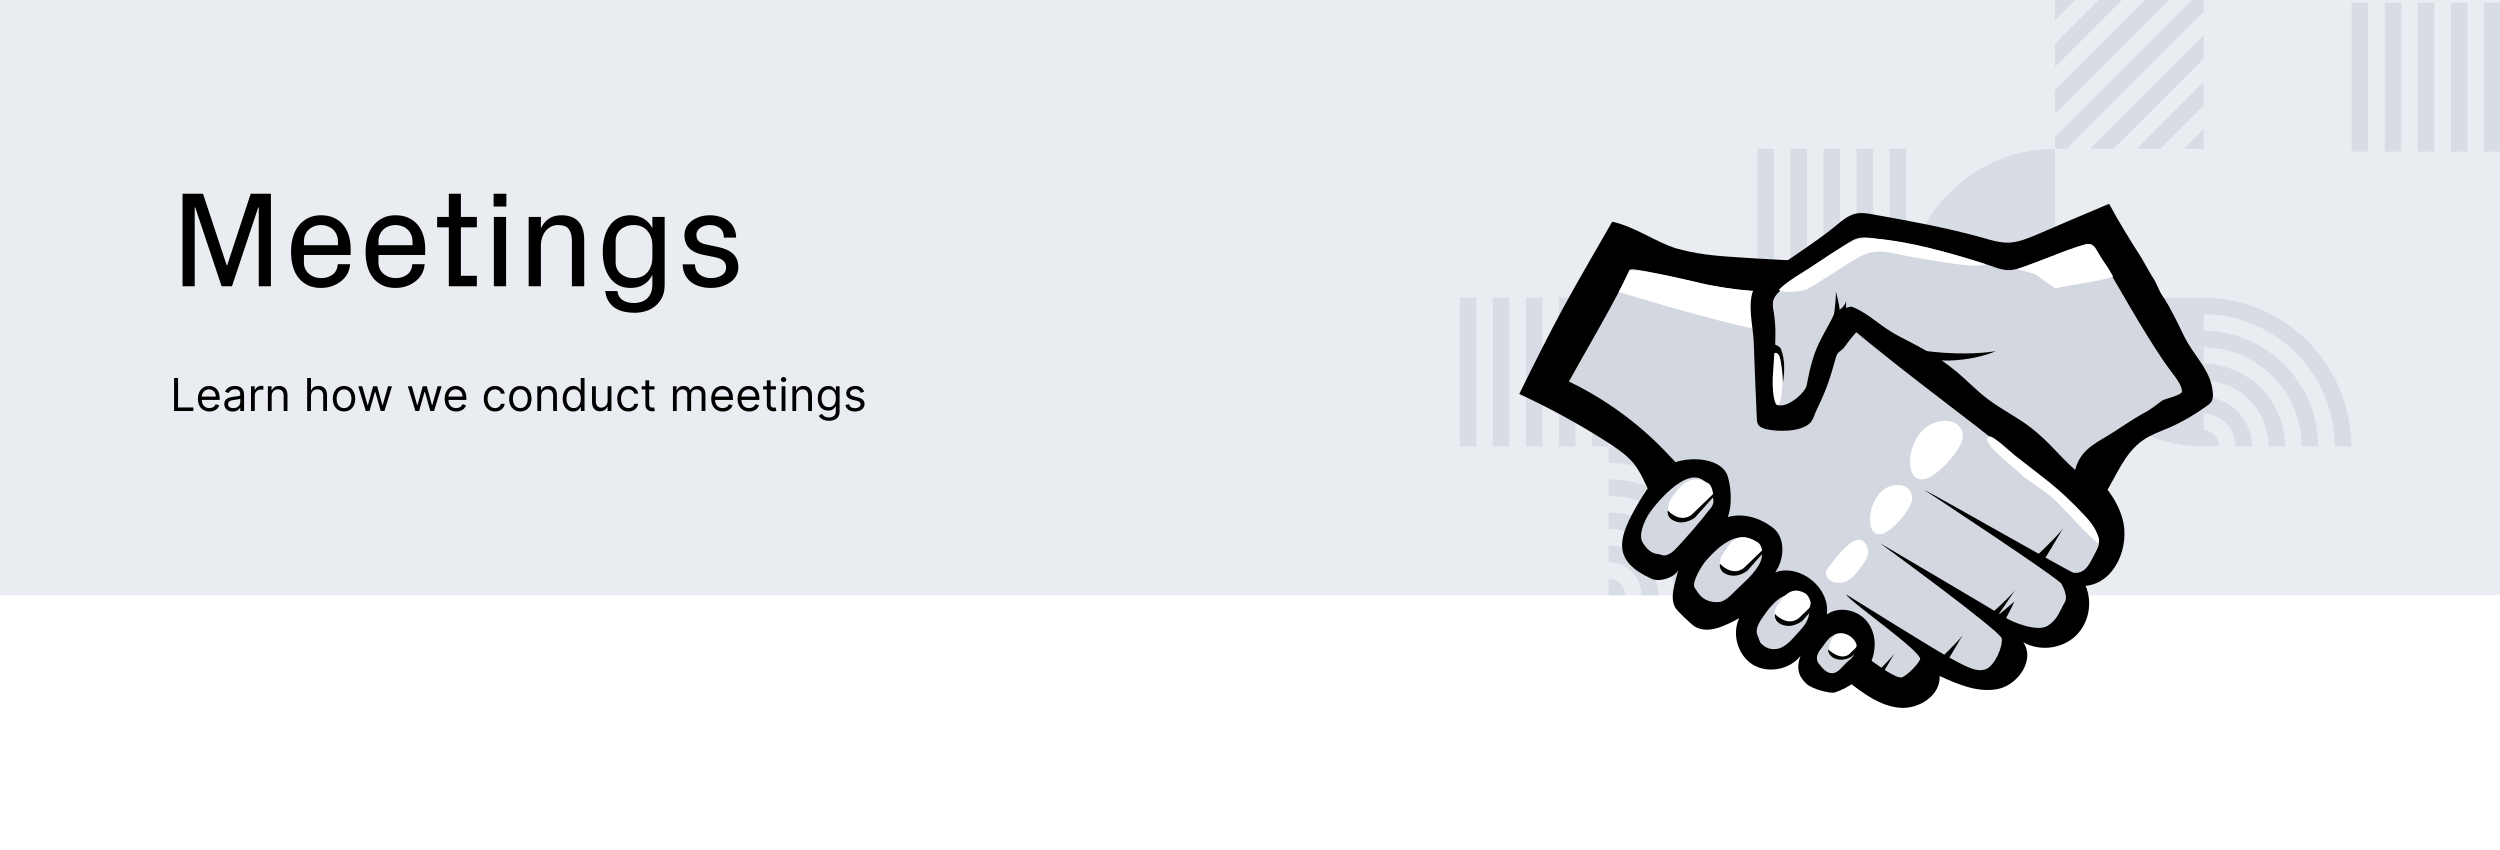 <svg width="882" height="300" viewBox="0 0 882 300" fill="none" xmlns="http://www.w3.org/2000/svg">
<rect x="0" y="0" width="882" height="300" fill="#808080" stroke="none"/>
<g clip-path="url(#clip0)">
<rect width="882" height="300" fill="white"/>
<rect width="882" height="210" fill="#E9ECF0"/>
<path d="M64.406 101V68.352H71.625L79.969 93.57H80.156L88.453 68.352H95.578V101H91.289V73.203H91.102L81.844 101H78.188L68.883 73.203H68.695V101H64.406ZM102.68 88.766C102.68 86.906 102.906 85.188 103.359 83.609C103.828 82.016 104.516 80.664 105.422 79.555C106.344 78.43 107.453 77.547 108.75 76.906C110.047 76.266 111.539 75.945 113.227 75.945C114.992 75.945 116.531 76.25 117.844 76.859C119.156 77.469 120.242 78.305 121.102 79.367C121.961 80.414 122.609 81.648 123.047 83.07C123.484 84.492 123.703 86.023 123.703 87.664V89.961H107.227V92.562C107.227 93.453 107.391 94.242 107.719 94.93C108.062 95.617 108.523 96.203 109.102 96.688C109.68 97.156 110.328 97.516 111.047 97.766C111.766 98 112.508 98.117 113.273 98.117C114.805 98.117 116.133 97.727 117.258 96.945C118.383 96.164 119.023 94.922 119.18 93.219H123.516C123.422 94.531 123.078 95.703 122.484 96.734C121.891 97.75 121.117 98.617 120.164 99.336C119.227 100.055 118.164 100.609 116.977 101C115.789 101.391 114.539 101.586 113.227 101.586C111.461 101.586 109.914 101.266 108.586 100.625C107.273 99.984 106.172 99.102 105.281 97.977C104.406 96.852 103.75 95.508 103.312 93.945C102.891 92.383 102.68 90.656 102.68 88.766ZM107.227 86.516H119.227V85.156C119.227 84.266 119.062 83.461 118.734 82.742C118.422 82.023 117.984 81.414 117.422 80.914C116.875 80.414 116.234 80.039 115.5 79.789C114.781 79.523 114.023 79.391 113.227 79.391C112.43 79.391 111.672 79.523 110.953 79.789C110.234 80.039 109.594 80.414 109.031 80.914C108.469 81.414 108.023 82.023 107.695 82.742C107.383 83.461 107.227 84.266 107.227 85.156V86.516ZM128.977 88.766C128.977 86.906 129.203 85.188 129.656 83.609C130.125 82.016 130.812 80.664 131.719 79.555C132.641 78.43 133.75 77.547 135.047 76.906C136.344 76.266 137.836 75.945 139.523 75.945C141.289 75.945 142.828 76.25 144.141 76.859C145.453 77.469 146.539 78.305 147.398 79.367C148.258 80.414 148.906 81.648 149.344 83.07C149.781 84.492 150 86.023 150 87.664V89.961H133.523V92.562C133.523 93.453 133.688 94.242 134.016 94.93C134.359 95.617 134.82 96.203 135.398 96.688C135.977 97.156 136.625 97.516 137.344 97.766C138.062 98 138.805 98.117 139.57 98.117C141.102 98.117 142.43 97.727 143.555 96.945C144.68 96.164 145.32 94.922 145.477 93.219H149.812C149.719 94.531 149.375 95.703 148.781 96.734C148.188 97.75 147.414 98.617 146.461 99.336C145.523 100.055 144.461 100.609 143.273 101C142.086 101.391 140.836 101.586 139.523 101.586C137.758 101.586 136.211 101.266 134.883 100.625C133.57 99.984 132.469 99.102 131.578 97.977C130.703 96.852 130.047 95.508 129.609 93.945C129.188 92.383 128.977 90.656 128.977 88.766ZM133.523 86.516H145.523V85.156C145.523 84.266 145.359 83.461 145.031 82.742C144.719 82.023 144.281 81.414 143.719 80.914C143.172 80.414 142.531 80.039 141.797 79.789C141.078 79.523 140.32 79.391 139.523 79.391C138.727 79.391 137.969 79.523 137.25 79.789C136.531 80.039 135.891 80.414 135.328 80.914C134.766 81.414 134.32 82.023 133.992 82.742C133.68 83.461 133.523 84.266 133.523 85.156V86.516ZM154.219 80.211V76.531H158.344V68.352H162.609V76.531H168.234V80.211H162.609V97.297H168.234V101H158.344V80.211H154.219ZM174.141 72.875V68.352H178.641V72.875H174.141ZM174.234 101V76.531H178.547V101H174.234ZM186.516 101V76.531H190.828V80.562C191.5 79.125 192.422 78 193.594 77.188C194.766 76.359 196.281 75.945 198.141 75.945C199.328 75.945 200.406 76.109 201.375 76.438C202.344 76.75 203.18 77.258 203.883 77.961C204.586 78.664 205.133 79.57 205.523 80.68C205.914 81.773 206.109 83.109 206.109 84.688V101H201.773V85.156C201.773 83.359 201.43 81.953 200.742 80.938C200.055 79.906 198.781 79.391 196.922 79.391C196.031 79.391 195.219 79.57 194.484 79.93C193.75 80.273 193.109 80.773 192.562 81.43C192.016 82.086 191.586 82.867 191.273 83.773C190.977 84.664 190.828 85.641 190.828 86.703V101H186.516ZM212.648 88.766C212.648 87 212.844 85.336 213.234 83.773C213.641 82.195 214.242 80.836 215.039 79.695C215.836 78.539 216.844 77.625 218.062 76.953C219.281 76.281 220.703 75.945 222.328 75.945C224.156 75.945 225.727 76.336 227.039 77.117C228.352 77.898 229.391 79.031 230.156 80.516V76.531H234.492V100.531C234.492 102.234 234.188 103.695 233.578 104.914C232.969 106.148 232.164 107.172 231.164 107.984C230.18 108.797 229.055 109.391 227.789 109.766C226.523 110.156 225.234 110.352 223.922 110.352C222.641 110.352 221.414 110.227 220.242 109.977C219.086 109.727 218.031 109.305 217.078 108.711C216.141 108.117 215.359 107.328 214.734 106.344C214.109 105.375 213.703 104.156 213.516 102.688H217.828C217.984 104.094 218.578 105.148 219.609 105.852C220.656 106.555 222.031 106.906 223.734 106.906C224.562 106.906 225.367 106.781 226.148 106.531C226.93 106.297 227.617 105.914 228.211 105.383C228.805 104.867 229.273 104.188 229.617 103.344C229.977 102.516 230.156 101.508 230.156 100.32V97.016C229.391 98.484 228.367 99.617 227.086 100.414C225.805 101.195 224.258 101.586 222.445 101.586C220.789 101.586 219.344 101.25 218.109 100.578C216.891 99.906 215.875 98.992 215.062 97.836C214.25 96.68 213.641 95.328 213.234 93.781C212.844 92.219 212.648 90.547 212.648 88.766ZM217.195 92.562C217.195 93.391 217.352 94.148 217.664 94.836C217.992 95.523 218.438 96.109 219 96.594C219.562 97.062 220.219 97.438 220.969 97.719C221.719 97.984 222.547 98.117 223.453 98.117C225.625 98.117 227.281 97.43 228.422 96.055C229.578 94.68 230.156 92.938 230.156 90.828V86.703C230.156 84.594 229.578 82.852 228.422 81.477C227.281 80.086 225.625 79.391 223.453 79.391C222.562 79.391 221.734 79.531 220.969 79.812C220.219 80.078 219.562 80.453 219 80.938C218.438 81.422 217.992 82.008 217.664 82.695C217.352 83.383 217.195 84.141 217.195 84.969V92.562ZM240.844 93.266H245.18C245.242 94.891 245.82 96.109 246.914 96.922C248.023 97.719 249.328 98.117 250.828 98.117C252.266 98.117 253.516 97.797 254.578 97.156C255.641 96.516 256.172 95.586 256.172 94.367C256.172 93.383 255.852 92.594 255.211 92C254.57 91.406 253.43 90.953 251.789 90.641L247.758 89.82C245.742 89.398 244.188 88.625 243.094 87.5C242.016 86.359 241.477 84.828 241.477 82.906C241.477 81.953 241.688 81.055 242.109 80.211C242.547 79.352 243.164 78.609 243.961 77.984C244.773 77.359 245.719 76.867 246.797 76.508C247.891 76.133 249.109 75.945 250.453 75.945C251.609 75.945 252.734 76.102 253.828 76.414C254.938 76.711 255.922 77.18 256.781 77.82C257.656 78.461 258.352 79.281 258.867 80.281C259.398 81.266 259.68 82.445 259.711 83.82H255.398C255.336 82.195 254.828 81.055 253.875 80.398C252.938 79.727 251.812 79.391 250.5 79.391C249.156 79.391 248.016 79.711 247.078 80.352C246.156 80.992 245.695 81.828 245.695 82.859C245.695 83.812 245.969 84.555 246.516 85.086C247.062 85.617 247.945 86.008 249.164 86.258L253.289 87.125C255.727 87.641 257.531 88.477 258.703 89.633C259.891 90.773 260.484 92.336 260.484 94.32C260.484 95.352 260.25 96.312 259.781 97.203C259.328 98.078 258.664 98.836 257.789 99.477C256.93 100.102 255.906 100.609 254.719 101C253.531 101.391 252.219 101.586 250.781 101.586C249.406 101.586 248.117 101.406 246.914 101.047C245.727 100.703 244.68 100.188 243.773 99.5C242.883 98.797 242.18 97.93 241.664 96.898C241.148 95.852 240.875 94.641 240.844 93.266Z" fill="black"/>
<path d="M61.409 145H68.227V143.75H62.818V133.364H61.409V145ZM73.886 145.182C75.659 145.182 76.954 144.295 77.364 142.977L76.068 142.614C75.727 143.523 74.938 143.977 73.886 143.977C72.312 143.977 71.227 142.96 71.165 141.091H77.5V140.523C77.5 137.273 75.568 136.159 73.75 136.159C71.386 136.159 69.818 138.023 69.818 140.705C69.818 143.386 71.364 145.182 73.886 145.182ZM71.165 139.932C71.256 138.574 72.216 137.364 73.75 137.364C75.204 137.364 76.136 138.455 76.136 139.932H71.165ZM82.108 145.205C83.631 145.205 84.426 144.386 84.699 143.818H84.767V145H86.108V139.25C86.108 136.477 83.994 136.159 82.881 136.159C81.562 136.159 80.062 136.614 79.381 138.205L80.653 138.659C80.949 138.023 81.648 137.341 82.926 137.341C84.159 137.341 84.767 137.994 84.767 139.114V139.159C84.767 139.807 84.108 139.75 82.517 139.955C80.898 140.165 79.131 140.523 79.131 142.523C79.131 144.227 80.449 145.205 82.108 145.205ZM82.312 144C81.244 144 80.472 143.523 80.472 142.591C80.472 141.568 81.403 141.25 82.449 141.114C83.017 141.045 84.54 140.886 84.767 140.614V141.841C84.767 142.932 83.903 144 82.312 144ZM88.555 145H89.896V139.477C89.896 138.295 90.828 137.432 92.101 137.432C92.459 137.432 92.828 137.5 92.919 137.523V136.159C92.766 136.148 92.413 136.136 92.215 136.136C91.169 136.136 90.26 136.727 89.942 137.591H89.851V136.273H88.555V145ZM95.849 139.75C95.849 138.227 96.793 137.364 98.077 137.364C99.321 137.364 100.077 138.176 100.077 139.545V145H101.418V139.455C101.418 137.227 100.23 136.159 98.463 136.159C97.145 136.159 96.327 136.75 95.918 137.636H95.804V136.273H94.508V145H95.849V139.75ZM109.709 139.75C109.709 138.227 110.68 137.364 112.004 137.364C113.266 137.364 114.027 138.159 114.027 139.545V145H115.368V139.455C115.368 137.21 114.175 136.159 112.391 136.159C111.016 136.159 110.232 136.733 109.822 137.636H109.709V133.364H108.368V145H109.709V139.75ZM121.366 145.182C123.73 145.182 125.321 143.386 125.321 140.682C125.321 137.955 123.73 136.159 121.366 136.159C119.003 136.159 117.412 137.955 117.412 140.682C117.412 143.386 119.003 145.182 121.366 145.182ZM121.366 143.977C119.571 143.977 118.753 142.432 118.753 140.682C118.753 138.932 119.571 137.364 121.366 137.364C123.162 137.364 123.98 138.932 123.98 140.682C123.98 142.432 123.162 143.977 121.366 143.977ZM129.048 145H130.366L132.276 138.295H132.412L134.321 145H135.639L138.298 136.273H136.889L135.003 142.932H134.912L133.071 136.273H131.639L129.776 142.955H129.685L127.798 136.273H126.389L129.048 145ZM146.548 145H147.866L149.776 138.295H149.912L151.821 145H153.139L155.798 136.273H154.389L152.503 142.932H152.412L150.571 136.273H149.139L147.276 142.955H147.185L145.298 136.273H143.889L146.548 145ZM160.933 145.182C162.706 145.182 164.001 144.295 164.411 142.977L163.115 142.614C162.774 143.523 161.984 143.977 160.933 143.977C159.359 143.977 158.274 142.96 158.212 141.091H164.547V140.523C164.547 137.273 162.615 136.159 160.797 136.159C158.433 136.159 156.865 138.023 156.865 140.705C156.865 143.386 158.411 145.182 160.933 145.182ZM158.212 139.932C158.303 138.574 159.263 137.364 160.797 137.364C162.251 137.364 163.183 138.455 163.183 139.932H158.212ZM174.632 145.182C176.564 145.182 177.837 144 178.064 142.455H176.723C176.473 143.409 175.678 143.977 174.632 143.977C173.041 143.977 172.018 142.659 172.018 140.636C172.018 138.659 173.064 137.364 174.632 137.364C175.814 137.364 176.518 138.091 176.723 138.886H178.064C177.837 137.25 176.45 136.159 174.609 136.159C172.246 136.159 170.678 138.023 170.678 140.682C170.678 143.295 172.178 145.182 174.632 145.182ZM183.57 145.182C185.933 145.182 187.524 143.386 187.524 140.682C187.524 137.955 185.933 136.159 183.57 136.159C181.206 136.159 179.615 137.955 179.615 140.682C179.615 143.386 181.206 145.182 183.57 145.182ZM183.57 143.977C181.774 143.977 180.956 142.432 180.956 140.682C180.956 138.932 181.774 137.364 183.57 137.364C185.365 137.364 186.183 138.932 186.183 140.682C186.183 142.432 185.365 143.977 183.57 143.977ZM190.912 139.75C190.912 138.227 191.855 137.364 193.139 137.364C194.384 137.364 195.139 138.176 195.139 139.545V145H196.48V139.455C196.48 137.227 195.293 136.159 193.526 136.159C192.207 136.159 191.389 136.75 190.98 137.636H190.866V136.273H189.571V145H190.912V139.75ZM202.226 145.182C203.908 145.182 204.476 144.136 204.771 143.659H204.93V145H206.226V133.364H204.885V137.659H204.771C204.476 137.205 203.953 136.159 202.249 136.159C200.044 136.159 198.521 137.909 198.521 140.659C198.521 143.432 200.044 145.182 202.226 145.182ZM202.408 143.977C200.726 143.977 199.862 142.5 199.862 140.636C199.862 138.795 200.703 137.364 202.408 137.364C204.044 137.364 204.908 138.682 204.908 140.636C204.908 142.614 204.021 143.977 202.408 143.977ZM214.368 141.432C214.368 143.068 213.118 143.818 212.118 143.818C211.004 143.818 210.209 143 210.209 141.727V136.273H208.868V141.818C208.868 144.045 210.05 145.114 211.686 145.114C213.004 145.114 213.868 144.409 214.277 143.523H214.368V145H215.709V136.273H214.368V141.432ZM221.71 145.182C223.642 145.182 224.915 144 225.142 142.455H223.801C223.551 143.409 222.756 143.977 221.71 143.977C220.119 143.977 219.097 142.659 219.097 140.636C219.097 138.659 220.142 137.364 221.71 137.364C222.892 137.364 223.597 138.091 223.801 138.886H225.142C224.915 137.25 223.528 136.159 221.688 136.159C219.324 136.159 217.756 138.023 217.756 140.682C217.756 143.295 219.256 145.182 221.71 145.182ZM230.898 136.273H229.034V134.182H227.693V136.273H226.375V137.409H227.693V142.864C227.693 144.386 228.92 145.114 230.057 145.114C230.557 145.114 230.875 145.023 231.057 144.955L230.784 143.75C230.67 143.773 230.489 143.818 230.193 143.818C229.602 143.818 229.034 143.636 229.034 142.5V137.409H230.898V136.273ZM237.415 145H238.756V139.545C238.756 138.267 239.688 137.364 240.733 137.364C241.75 137.364 242.46 138.028 242.46 139.023V145H243.824V139.318C243.824 138.193 244.528 137.364 245.756 137.364C246.71 137.364 247.528 137.869 247.528 139.159V145H248.869V139.159C248.869 137.108 247.767 136.159 246.21 136.159C244.96 136.159 244.045 136.733 243.597 137.636H243.506C243.074 136.705 242.312 136.159 241.165 136.159C240.028 136.159 239.188 136.705 238.824 137.636H238.71V136.273H237.415V145ZM254.98 145.182C256.753 145.182 258.048 144.295 258.457 142.977L257.162 142.614C256.821 143.523 256.031 143.977 254.98 143.977C253.406 143.977 252.321 142.96 252.259 141.091H258.594V140.523C258.594 137.273 256.662 136.159 254.844 136.159C252.48 136.159 250.912 138.023 250.912 140.705C250.912 143.386 252.457 145.182 254.98 145.182ZM252.259 139.932C252.349 138.574 253.31 137.364 254.844 137.364C256.298 137.364 257.23 138.455 257.23 139.932H252.259ZM264.293 145.182C266.065 145.182 267.361 144.295 267.77 142.977L266.474 142.614C266.134 143.523 265.344 143.977 264.293 143.977C262.719 143.977 261.634 142.96 261.571 141.091H267.906V140.523C267.906 137.273 265.974 136.159 264.156 136.159C261.793 136.159 260.224 138.023 260.224 140.705C260.224 143.386 261.77 145.182 264.293 145.182ZM261.571 139.932C261.662 138.574 262.622 137.364 264.156 137.364C265.611 137.364 266.543 138.455 266.543 139.932H261.571ZM273.741 136.273H271.878V134.182H270.537V136.273H269.219V137.409H270.537V142.864C270.537 144.386 271.764 145.114 272.901 145.114C273.401 145.114 273.719 145.023 273.901 144.955L273.628 143.75C273.514 143.773 273.332 143.818 273.037 143.818C272.446 143.818 271.878 143.636 271.878 142.5V137.409H273.741V136.273ZM275.759 145H277.099V136.273H275.759V145ZM276.44 134.818C276.963 134.818 277.395 134.409 277.395 133.909C277.395 133.409 276.963 133 276.44 133C275.918 133 275.486 133.409 275.486 133.909C275.486 134.409 275.918 134.818 276.44 134.818ZM280.896 139.75C280.896 138.227 281.839 137.364 283.124 137.364C284.368 137.364 285.124 138.176 285.124 139.545V145H286.464V139.455C286.464 137.227 285.277 136.159 283.51 136.159C282.192 136.159 281.374 136.75 280.964 137.636H280.851V136.273H279.555V145H280.896V139.75ZM292.438 148.455C294.528 148.455 296.21 147.5 296.21 145.25V136.273H294.915V137.659H294.778C294.483 137.205 293.938 136.159 292.233 136.159C290.028 136.159 288.506 137.909 288.506 140.591C288.506 143.318 290.097 144.864 292.21 144.864C293.915 144.864 294.46 143.864 294.756 143.386H294.869V145.159C294.869 146.614 293.847 147.273 292.438 147.273C290.852 147.273 290.295 146.438 289.938 145.955L288.869 146.705C289.415 147.619 290.489 148.455 292.438 148.455ZM292.392 143.659C290.71 143.659 289.847 142.386 289.847 140.568C289.847 138.795 290.688 137.364 292.392 137.364C294.028 137.364 294.892 138.682 294.892 140.568C294.892 142.5 294.006 143.659 292.392 143.659ZM304.847 138.227C304.426 136.989 303.483 136.159 301.756 136.159C299.915 136.159 298.551 137.205 298.551 138.682C298.551 139.886 299.267 140.693 300.869 141.068L302.324 141.409C303.205 141.614 303.619 142.034 303.619 142.636C303.619 143.386 302.824 144 301.574 144C300.477 144 299.79 143.528 299.551 142.591L298.278 142.909C298.591 144.392 299.812 145.182 301.597 145.182C303.625 145.182 305.006 144.074 305.006 142.568C305.006 141.352 304.244 140.585 302.688 140.205L301.392 139.886C300.358 139.631 299.892 139.284 299.892 138.614C299.892 137.864 300.688 137.318 301.756 137.318C302.926 137.318 303.409 137.966 303.642 138.568L304.847 138.227Z" fill="black"/>
<rect x="620" y="105" width="52.5" height="52.5" fill="#D8DDE5"/>
<path d="M625.837 157.5H620V163.337H625.837V157.5Z" fill="#D8DDE5"/>
<path d="M631.673 163.337H625.837V169.174H631.673V163.337Z" fill="#D8DDE5"/>
<path d="M637.494 157.5H631.658V163.337H637.494V157.5Z" fill="#D8DDE5"/>
<path d="M625.837 169.158H620V174.995H625.837V169.158Z" fill="#D8DDE5"/>
<path d="M637.494 169.158H631.658V174.995H637.494V169.158Z" fill="#D8DDE5"/>
<path d="M643.332 163.337H637.495V169.174H643.332V163.337Z" fill="#D8DDE5"/>
<path d="M631.673 174.995H625.837V180.832H631.673V174.995Z" fill="#D8DDE5"/>
<path d="M625.837 180.832H620V186.669H625.837V180.832Z" fill="#D8DDE5"/>
<path d="M637.494 180.832H631.658V186.669H637.494V180.832Z" fill="#D8DDE5"/>
<path d="M643.332 174.995H637.495V180.832H643.332V174.995Z" fill="#D8DDE5"/>
<path d="M631.673 186.668H625.837V192.505H631.673V186.668Z" fill="#D8DDE5"/>
<path d="M625.837 192.489H620V198.326H625.837V192.489Z" fill="#D8DDE5"/>
<path d="M637.494 192.489H631.658V198.326H637.494V192.489Z" fill="#D8DDE5"/>
<path d="M643.332 186.668H637.495V192.505H643.332V186.668Z" fill="#D8DDE5"/>
<path d="M631.673 198.326H625.837V204.163H631.673V198.326Z" fill="#D8DDE5"/>
<path d="M625.837 204.164H620V210.001H625.837V204.164Z" fill="#D8DDE5"/>
<path d="M637.494 204.164H631.658V210.001H637.494V204.164Z" fill="#D8DDE5"/>
<path d="M643.332 198.326H637.495V204.163H643.332V198.326Z" fill="#D8DDE5"/>
<path d="M649.168 157.5H643.331V163.337H649.168V157.5Z" fill="#D8DDE5"/>
<path d="M655.006 163.337H649.169V169.174H655.006V163.337Z" fill="#D8DDE5"/>
<path d="M660.826 157.5H654.99V163.337H660.826V157.5Z" fill="#D8DDE5"/>
<path d="M649.168 169.158H643.331V174.995H649.168V169.158Z" fill="#D8DDE5"/>
<path d="M660.826 169.158H654.99V174.995H660.826V169.158Z" fill="#D8DDE5"/>
<path d="M666.663 163.337H660.826V169.174H666.663V163.337Z" fill="#D8DDE5"/>
<path d="M655.006 174.995H649.169V180.832H655.006V174.995Z" fill="#D8DDE5"/>
<path d="M649.168 180.832H643.331V186.669H649.168V180.832Z" fill="#D8DDE5"/>
<path d="M660.826 180.832H654.99V186.669H660.826V180.832Z" fill="#D8DDE5"/>
<path d="M666.663 174.995H660.826V180.832H666.663V174.995Z" fill="#D8DDE5"/>
<path d="M655.006 186.668H649.169V192.505H655.006V186.668Z" fill="#D8DDE5"/>
<path d="M649.168 192.489H643.331V198.326H649.168V192.489Z" fill="#D8DDE5"/>
<path d="M660.826 192.489H654.99V198.326H660.826V192.489Z" fill="#D8DDE5"/>
<path d="M666.663 186.668H660.826V192.505H666.663V186.668Z" fill="#D8DDE5"/>
<path d="M655.006 198.326H649.169V204.163H655.006V198.326Z" fill="#D8DDE5"/>
<path d="M649.168 204.164H643.331V210.001H649.168V204.164Z" fill="#D8DDE5"/>
<path d="M660.826 204.164H654.99V210.001H660.826V204.164Z" fill="#D8DDE5"/>
<path d="M672.5 157.5H666.663V163.337H672.5V157.5Z" fill="#D8DDE5"/>
<path d="M672.5 169.158H666.663V174.995H672.5V169.158Z" fill="#D8DDE5"/>
<path d="M672.5 180.832H666.663V186.669H672.5V180.832Z" fill="#D8DDE5"/>
<path d="M672.5 192.489H666.663V198.326H672.5V192.489Z" fill="#D8DDE5"/>
<path d="M672.5 204.164H666.663V210.001H672.5V204.164Z" fill="#D8DDE5"/>
<path d="M666.663 198.326H660.826V204.163H666.663V198.326Z" fill="#D8DDE5"/>
<rect x="631.667" y="52.5" width="5.833" height="52.5" fill="#D8DDE5"/>
<rect x="643.333" y="52.5" width="5.833" height="52.5" fill="#D8DDE5"/>
<rect x="655" y="52.5" width="5.833" height="52.5" fill="#D8DDE5"/>
<rect x="666.667" y="52.5" width="5.833" height="52.5" fill="#D8DDE5"/>
<rect x="620" y="52.5" width="5.837" height="52.5" fill="#D8DDE5"/>
<rect x="555.833" y="157.5" width="5.833" height="52.5" transform="rotate(-180 555.833 157.5)" fill="#D8DDE5"/>
<rect x="544.167" y="157.5" width="5.833" height="52.5" transform="rotate(-180 544.167 157.5)" fill="#D8DDE5"/>
<rect x="532.5" y="157.5" width="5.833" height="52.5" transform="rotate(-180 532.5 157.5)" fill="#D8DDE5"/>
<rect x="520.833" y="157.5" width="5.833" height="52.5" transform="rotate(-180 520.833 157.5)" fill="#D8DDE5"/>
<rect x="567.5" y="157.5" width="5.837" height="52.5" transform="rotate(-180 567.5 157.5)" fill="#D8DDE5"/>
<rect x="870.505" y="53.484" width="5.833" height="52.5" transform="rotate(-180 870.505 53.484)" fill="#D8DDE5"/>
<rect x="858.838" y="53.484" width="5.833" height="52.5" transform="rotate(-180 858.838 53.484)" fill="#D8DDE5"/>
<rect x="847.172" y="53.484" width="5.833" height="52.5" transform="rotate(-180 847.172 53.484)" fill="#D8DDE5"/>
<rect x="835.505" y="53.484" width="5.833" height="52.5" transform="rotate(-180 835.505 53.484)" fill="#D8DDE5"/>
<rect x="882.172" y="53.484" width="5.837" height="52.5" transform="rotate(-180 882.172 53.484)" fill="#D8DDE5"/>
<path fill-rule="evenodd" clip-rule="evenodd" d="M567.5 163.333V157.5C596.495 157.5 620 181.005 620 210H614.167C614.167 184.227 593.273 163.333 567.5 163.333ZM567.5 175V169.166C590.052 169.166 608.333 187.448 608.333 210H602.5C602.5 190.67 586.83 175 567.5 175ZM567.5 180.834V186.667C580.387 186.667 590.833 197.114 590.833 210L596.667 210C596.667 193.892 583.608 180.834 567.5 180.834ZM567.5 198.333V192.5C577.165 192.5 585 200.335 585 210H579.167C579.167 203.557 573.943 198.333 567.5 198.333ZM567.5 210V204.166C570.722 204.166 573.333 206.778 573.333 210H567.5Z" fill="#D8DDE5"/>
<path fill-rule="evenodd" clip-rule="evenodd" d="M777 110.833V105C805.995 105 829.5 128.505 829.5 157.5L823.667 157.5C823.667 131.727 802.773 110.833 777 110.833ZM777 122.5V116.667C799.552 116.667 817.833 134.949 817.833 157.5H812C812 138.17 796.33 122.5 777 122.5ZM777 128.333V134.167C789.887 134.167 800.333 144.613 800.333 157.5L806.167 157.5C806.167 141.392 793.108 128.333 777 128.333ZM777 145.833V140C786.665 140 794.5 147.835 794.5 157.5H788.667C788.667 151.056 783.443 145.833 777 145.833ZM777 157.5V151.667C780.222 151.667 782.833 154.279 782.833 157.5H777Z" fill="#D8DDE5"/>
<path d="M729.112 52.5H725V48.388L773.387 0H777.5V4.112L729.112 52.5ZM765.133 0H756.879L725 31.879V40.133L765.133 0ZM748.625 0H740.371L725 15.371V23.625L748.625 0ZM725 0V7.117L732.116 0H725ZM777.5 20.621V12.367L737.366 52.5H745.621L777.5 20.621ZM777.5 37.129V28.875L753.875 52.5H762.129L777.5 37.129ZM777.5 45.383L770.383 52.5H777.5V45.383Z" fill="#D8DDE5"/>
<path d="M672.5 105L725 105L725 52.5C696.005 52.5 672.5 76.005 672.5 105Z" fill="#D8DDE5"/>
<path d="M777.5 157.5L777.5 105L725 105C725 133.995 748.505 157.5 777.5 157.5Z" fill="#D8DDE5"/>
<path d="M619.7 91.2C630 91.9 641.5 91.9 651.6 94C654.6 94.6 657 98.3 659.6 99.9C663.8 102.4 667 106.2 670.2 109.8C687.3 128.9 708.6 143.5 728.9 159.1C737.2 165.5 745.7 172.6 748.7 182.6C751.7 192.6 746.2 205.7 735.8 206.7C738.4 212.7 736.9 220.2 732 224.6C727.1 229 719.5 229.8 713.8 226.6C718 232.5 712.3 241.3 705.2 243C698.1 244.6 690.9 241.5 684.3 238.5C684.7 245.3 677 250.3 670.2 249.7C663.4 249.1 657.6 244.8 652.2 240.6C643.3 233.7 634.5 226.9 625.6 220C608.9 207.1 591.6 193.4 582.3 174.4C580.4 170.6 578.9 166.6 576.2 163.3C573.8 160.5 570.7 158.4 567.7 156.4C557.6 149.9 547 144.1 536 139C541 128.8 546.1 118.6 551.5 108.6C555.3 101.5 568.8 78.2 568.8 78.2C577.4 80.2 584.2 85.5 591.6 87.7C601.1 90.4 610 90.5 619.7 91.2Z" fill="black"/>
<path d="M700.8 236.001C697.4 237.601 692.7 234.701 686.5 231.301C682.4 229.101 651.3 209.701 651.3 209.701C652.6 212.301 678.7 230.301 677.4 232.701C675.9 235.501 671.9 238.901 670.8 239.001C668.8 239.301 662.5 234.701 662.5 234.701C641.3 219.901 629.3 209.901 613.2 189.701C604.5 178.801 596.5 168.401 586.7 158.401C576.9 148.401 565.4 140.301 553.5 134.601C559 124.601 570.1 105.901 574.9 95.3C575.8 93.3 605.1 102.701 621.6 102.901C627.1 103.001 637.8 103.801 643 105.601C646.2 106.701 648.4 111.601 651 113.901C674.4 133.901 700.6 151.901 723.9 171.901C723.9 171.901 733.5 179.801 735.1 182.001C737.8 185.501 742.4 189.001 739.8 193.901C737.6 197.901 736.3 202.501 731.6 202.101C730.6 202.001 682.5 174.501 678.8 172.801C678.8 172.801 726.1 203.901 727.3 206.001C728.5 208.201 729.4 210.901 728.5 212.401C726.7 215.501 725.9 218.601 722.4 220.801C718.9 223.001 710.2 219.701 707.2 217.701C704.2 215.701 663.2 191.601 663.2 191.601C663.2 191.601 705.6 222.501 706.2 225.201C706.7 227.901 703.9 234.601 700.8 236.001Z" fill="#D3D8E0"/>
<path d="M667.7 186.101C657.9 194.601 657.5 177.901 664.6 172.701C667.5 170.601 673.2 169.901 674.5 174.701C675.5 178.101 670.1 184.001 667.7 186.101Z" fill="white"/>
<path d="M683.8 166.3C671.6 176.4 671 156.6 680 150.4C683.7 147.9 690.8 147.1 692.4 152.7C693.4 156.9 686.7 163.9 683.8 166.3Z" fill="white"/>
<path d="M658.9 193.5C659.6 195.6 658.3 197.7 657 199.4C655.6 201.4 654.1 203.5 651.9 204.8C649.7 206 646.7 206 645 204.2C644.4 203.5 644 202.5 644.3 201.5C644.4 201.1 644.7 200.7 644.9 200.4C647.1 197.7 656 184.6 658.9 193.5Z" fill="white"/>
<path d="M702.8 216.2C702.8 216.2 710.3 209.6 711.6 207.2L704.8 217.2L710.7 212.2C710.7 212.2 708.7 216.5 707.2 219C707.2 219 702.5 219.5 702.8 216.2Z" fill="black"/>
<path d="M684.3 232.601C684.3 232.601 690.7 226.501 692.4 224.101C692.4 224.101 687.2 233.101 686.4 234.101L684.3 232.601Z" fill="black"/>
<path d="M660.2 239.101C660.2 239.101 666.6 233.001 668.3 230.601C668.3 230.601 663.1 239.601 662.3 240.601L660.2 239.101Z" fill="black"/>
<path d="M718.6 196.001C718.6 196.001 726 189.101 727.9 186.301C727.9 186.301 721.9 196.501 721 197.701L718.6 196.001Z" fill="black"/>
<path d="M713.5 167.901C717.7 171.001 722.2 173.601 725.9 177.301C730.4 181.801 735.3 187.601 740.2 191.701C740.9 189.901 740 189.301 739.5 187.601C739 185.901 736.9 183.401 735.7 182.101C730.8 176.901 726.5 172.801 720.8 168.401C717.5 165.801 714.2 163.301 710.9 160.701C709.7 159.801 703 153.401 701.8 154.001C697.7 156.001 713.5 166.901 713.5 167.901Z" fill="white"/>
<path d="M571.1 103C571.1 103 620.4 118.2 629 117.3L642.5 99C642.5 99 633.9 106.4 602.4 100.5C602.4 100.5 581.9 95.2 574.9 95.3C574.9 95.3 572.1 101.2 571.1 103Z" fill="white"/>
<path d="M588.4 164.5C592.8 160.9 607.3 160.5 609.6 168.2C610.8 172.3 611.1 178.3 609.6 182.4C615.1 180.9 621 182.7 625.5 186.2C630 189.7 629.6 197.3 626.3 201.9C635.2 198.8 645.8 207.5 644.5 216.8C648.8 213.7 655.5 215.1 658.8 219.4C662.1 223.6 662.1 229.8 659.6 234.6C657.1 239.3 652.4 242.6 647.3 244.3C645.8 244.8 639.4 243.1 637.5 241.4C635.1 239.2 633.4 236.6 635.2 231.4C631.4 236.3 623.7 237.7 618.4 234.5C613.1 231.2 610.9 223.7 613.6 218.1C608.5 220.8 602.8 223.8 598 221.1C596.8 220.4 592 215.8 591.2 214.6C588.8 211 591.1 205.3 592.1 201.1C590.9 203.7 585.6 205.5 582.7 204.2C569.1 198.1 570.7 190.5 576.8 179.6C580.5 172.9 584.4 167.7 588.4 164.5Z" fill="black"/>
<path d="M604.3 175.501C604.5 176.201 604.6 176.901 604.4 177.601C604.2 178.401 603.7 179.201 603.1 179.801C599.6 184.301 595.8 188.701 591.9 192.901C590.7 194.201 589.4 195.501 587.7 195.901C586.7 196.201 586.1 195.601 585.1 195.501C582.5 195.301 581 193.701 579.6 191.501C577.9 188.901 580 184.101 581.6 181.501C585.3 175.901 600 159.001 604.3 175.501Z" fill="#D3D8E0"/>
<path d="M613.2 189.701C615.4 189.301 617.8 189.801 619.5 191.301C621.2 192.701 622 194.801 621.5 196.901C620.7 200.601 616.3 204.601 613.5 207.201C611.5 209.001 609.1 212.201 606.4 212.401C603.7 212.601 601.2 211.801 599.5 209.701C599.1 209.201 598.1 207.701 597.8 207.201C596.9 205.201 600.3 199.701 601.7 198.001C604.6 194.701 608.7 190.501 613.2 189.701Z" fill="#D3D8E0"/>
<path d="M630.4 209.9C632.3 209.4 634.4 209.7 636 210.9C637.6 212.1 638.6 214.3 638.3 216.3C637.9 219.8 635.5 221.9 633.2 224.5C631.6 226.3 629.4 228.5 627.1 228.9C624.8 229.3 622.9 228.7 621.2 226.9C620.8 226.5 620.4 224.8 620.1 224.3C619.2 222.5 620.2 220.3 621.3 218.6C623.5 215.4 626.5 211 630.4 209.9Z" fill="#D3D8E0"/>
<path d="M648.4 223.7C650 223.4 651.7 223.8 652.9 224.9C654.1 226 654.8 227.8 654.4 229.5C653.8 232.3 653.2 232.1 651.2 234C649.8 235.4 648.5 237.3 646.6 237.5C644.7 237.7 643.1 236 641.9 234.4C641.6 234 641.3 233.7 641.2 233.3C640.6 231.7 641.5 230 642.6 228.7C644.7 226.1 645.2 224.3 648.4 223.7Z" fill="#D3D8E0"/>
<path d="M602.7 170.5C604.2 171.4 604.5 174.8 604.4 175.1C604.3 175.5 604 175.9 603.7 176.2C601.7 178.5 600.3 180.5 598.1 182.6C597.4 183.2 595.8 184 594.9 184.3C594.3 184.4 593.7 184.4 593.1 184.3C591.6 184.2 589.9 184 589 182.9C588 181.6 588.4 177.7 589.3 176.4C591.4 173.5 595.3 166.1 602.7 170.5Z" fill="white"/>
<path d="M637 209.4C638.1 210.1 638.9 212.4 638.8 212.7C638.7 213 638.7 214.1 638.4 214.4C636.9 216.2 635.9 217.8 634.1 219.4C633.6 219.9 631.7 220.1 630.9 220.3C630.5 220.4 630 220.4 629.6 220.3C628.5 220.2 627.1 220.1 626.5 219.2C625.8 218.2 626 215.1 626.7 214.1C628.4 211.8 631.3 206 637 209.4Z" fill="white"/>
<path d="M620.1 191.3C621.5 192.1 621.9 194.9 621.8 195.2C621.7 195.6 621.4 195.9 621.1 196.2C619.1 198.1 618.6 199.2 616.4 201C615.7 201.5 613.4 202.9 612.5 203.1C611.9 203.2 611.4 203.2 610.8 203.1C609.3 203 608.1 201.9 607.3 201C606.3 199.9 606.8 196.7 607.8 195.6C609.7 193.1 611.9 186.3 620.1 191.3Z" fill="white"/>
<path d="M588.4 180.1C588.4 180.1 592.5 184.7 596.7 181.7L604.5 174.2L604.7 175.1L598.1 182.5C598.1 182.5 594.6 185.5 590.7 183.8C587.8 182.7 588.4 180.1 588.4 180.1Z" fill="black"/>
<path d="M606.8 198.9C606.8 198.9 610.9 203.5 615.1 200.5L622.9 193L623.1 193.9L616.5 201.3C616.5 201.3 613 204.3 609.1 202.6C606.2 201.4 606.8 198.9 606.8 198.9Z" fill="black"/>
<path d="M626.2 216.6C626.2 216.6 630.3 221.2 634.5 218.2L642.3 210.7L642.5 211.6L635.9 219C635.9 219 632.4 222 628.5 220.3C625.6 219.2 626.2 216.6 626.2 216.6Z" fill="black"/>
<path d="M619.8 147.4C619.8 148.4 619.9 149.5 620.6 150.2C621.1 150.8 622 151 622.7 151.3C627 152.5 635.9 152.4 638.8 149C639.9 147.7 640.3 145.7 641.1 144.2C644.8 136.5 645.7 133.2 647.7 126.1C648.4 123.7 649.5 124.2 650.9 122.2C652.3 120.2 654.8 117.2 656.4 115.4C658.6 112.9 658.3 112 660.1 109.4C660.5 108.8 661.4 108.5 662.2 108.5C663.2 108.5 664.1 109.2 664.9 110C671.4 116.1 678.1 122.1 684.8 128C687.1 130.1 689.5 132.1 691.8 134.2C707.3 148 722.8 161.8 738.3 175.6C738.9 176.2 739.7 176.8 740.5 176.6C741.2 176.5 741.7 175.8 742.1 175.2C746.5 168.3 749.4 159.8 756.2 155.2C758.8 153.4 761.9 152.3 764.8 151.1C769.7 149 774.3 146.3 778.6 143.2C779.2 142.8 779.8 142.3 780.2 141.7C780.7 140.9 780.8 139.8 780.7 138.8C780.2 130.6 774.1 125.9 770.5 118.5C768.4 114.2 765.7 108.4 763 104.5C761.6 102.5 761 100.2 759.7 98.2C758.1 95.7 756.9 93.3 755.4 90.8C751.5 84.7 747.5 78.3 744.1 71.9C734.9 75.8 727.7 78.8 718.5 82.8C715.4 84.1 712.3 85.4 708.9 85.6C705.7 85.7 702.6 84.8 699.6 83.9C687 80.4 674 78 661.1 75.7C658.9 75.3 656.7 74.9 654.6 75.4C652.1 76 650.1 77.6 648.1 79.3C639.7 86.3 629.1 92.3 620.7 99.3C615.5 103.7 618.4 114.1 618.7 120.3C619 129.3 619.4 138.4 619.8 147.4Z" fill="black"/>
<path d="M637.4 135.9C638.4 130.7 639.5 125.6 641.9 120.7C644.4 115.6 645.4 114.7 647.8 109.2C649.6 110 652.1 107.7 653.6 108.3C659.9 110.9 663.2 115.2 670.5 118.9C677.4 122.4 684.3 126.1 690.2 131.1C694 134.2 697.4 137.9 701.3 140.8C706.3 144.6 712 147.3 716.9 151.2C723.1 156.1 726.1 160.4 732.1 165.8C733.7 159.5 738.1 156.9 743.8 153.6C746.5 152 752.7 147.7 755.5 146.2C758.4 144.7 760.1 143.4 762.7 141.4C763.8 140.6 769.8 139.5 769.8 138.1C769.8 135.2 765.7 131 763.2 127.2C754.8 114.7 747.7 101.6 739.9 88.501C739.3 87.501 738.6 86.501 737.5 86.201C736.6 85.9 735.6 86.3 734.7 86.6C729.3 88.701 720.7 91.501 715.3 93.6C713.2 94.4 710.9 95.3 708.6 95.3C706.6 95.3 704.6 94.6 702.7 93.9C689.1 89.201 675 85.9 660.7 84.001C659 83.8 657.3 83.6 655.6 84.001C654.2 84.3 653 85.1 651.8 85.8C643.9 90.701 636.3 96.001 629 101.8C627.7 102.8 626.4 104 625.8 105.5C625.2 107 625.5 108.7 625.8 110.3C627.3 119.5 625.3 127.2 626 136.5C626.4 141.8 626.1 143.4 628.8 143C632.1 142.6 636.9 138.4 637.4 135.9Z" fill="#D3D8E0"/>
<path d="M672.6 122.801C672.6 122.801 689.4 126.201 704.1 123.901C704.1 123.901 692.8 129.201 676.9 126.401L672.6 122.801Z" fill="black"/>
<path d="M645.2 229.401C645.2 229.401 647.8 232.501 650.1 232.401C650.1 232.401 655.3 229.701 655 227.601C654.7 225.501 651.1 222.101 647.2 223.901C647.2 224.001 645.1 226.801 645.2 229.401Z" fill="white"/>
<path d="M645 229.101C645 229.101 649.1 233.201 652.3 230.901L658.1 225.301L658.3 226.001L653.3 231.601C653.3 231.601 650.1 233.901 646.7 232.001C644.7 230.701 645 229.101 645 229.101Z" fill="black"/>
<path d="M626 124.6C626 123.8 626.9 123.5 627.2 124.2C627.8 125.2 628.6 128.6 628.9 131.6C628.9 131.6 629.1 140.5 627.5 142.8C627.3 143.1 626.8 142.9 626.6 142.6C626.1 141.8 625.3 139.4 625.4 133.4L626 124.6Z" fill="white"/>
<path d="M743.6 94.301C742.6 92.801 740.5 90.001 739.8 88.601C738.7 86.601 738.4 86.101 736.1 86.101C727.9 88.201 719.7 92.501 711.7 94.901C712.8 95.401 717.5 96.301 718.4 97.001C722.9 100.301 720.6 98.501 725.1 101.801C731.2 100.201 739.1 99.701 745 97.701C745.3 97.601 745.4 97.701 745.5 97.501L743.6 94.301Z" fill="white"/>
<path d="M646.9 111.901C646.9 111.901 647.8 106.301 647.7 102.801C647.7 102.801 649.1 108.201 649 109.301C649 109.301 651.5 107.601 651.3 105.601V111.901H646.9Z" fill="black"/>
<path d="M636.3 102.4C637.7 102 639 101.2 640.3 100.4C644.4 97.8 648.6 95.2 652.7 92.6C655 91.2 657.3 89.7 659.9 89.1C663.6 88.2 667.5 89.2 671.2 90C677.3 91.3 683.5 92.2 689.8 93.1C693.4 93.6 697.2 94.1 700.8 93.3C687.6 89.2 674.4 85.1 660.6 84.1C658.9 84 657.2 83.9 655.6 84.3C654.3 84.7 653 85.4 651.8 86.1C647.6 88.6 643.5 91.2 639.4 93.9C635.6 96.4 630.9 98.9 627.6 102.2C628.4 103.6 634.8 102.8 636.3 102.4Z" fill="white"/>
<path d="M626 124.6C626 124.6 627.6 123.7 628.2 127.1C628.2 127.1 629.1 132.2 629 135C629 135 630.5 127.8 628.1 122.7C628.1 122.7 625.2 119.8 623.1 122.7L626 124.6Z" fill="black"/>
</g>
<defs>
<clipPath id="clip0">
<rect width="882" height="300" fill="white"/>
</clipPath>
</defs>
</svg>
